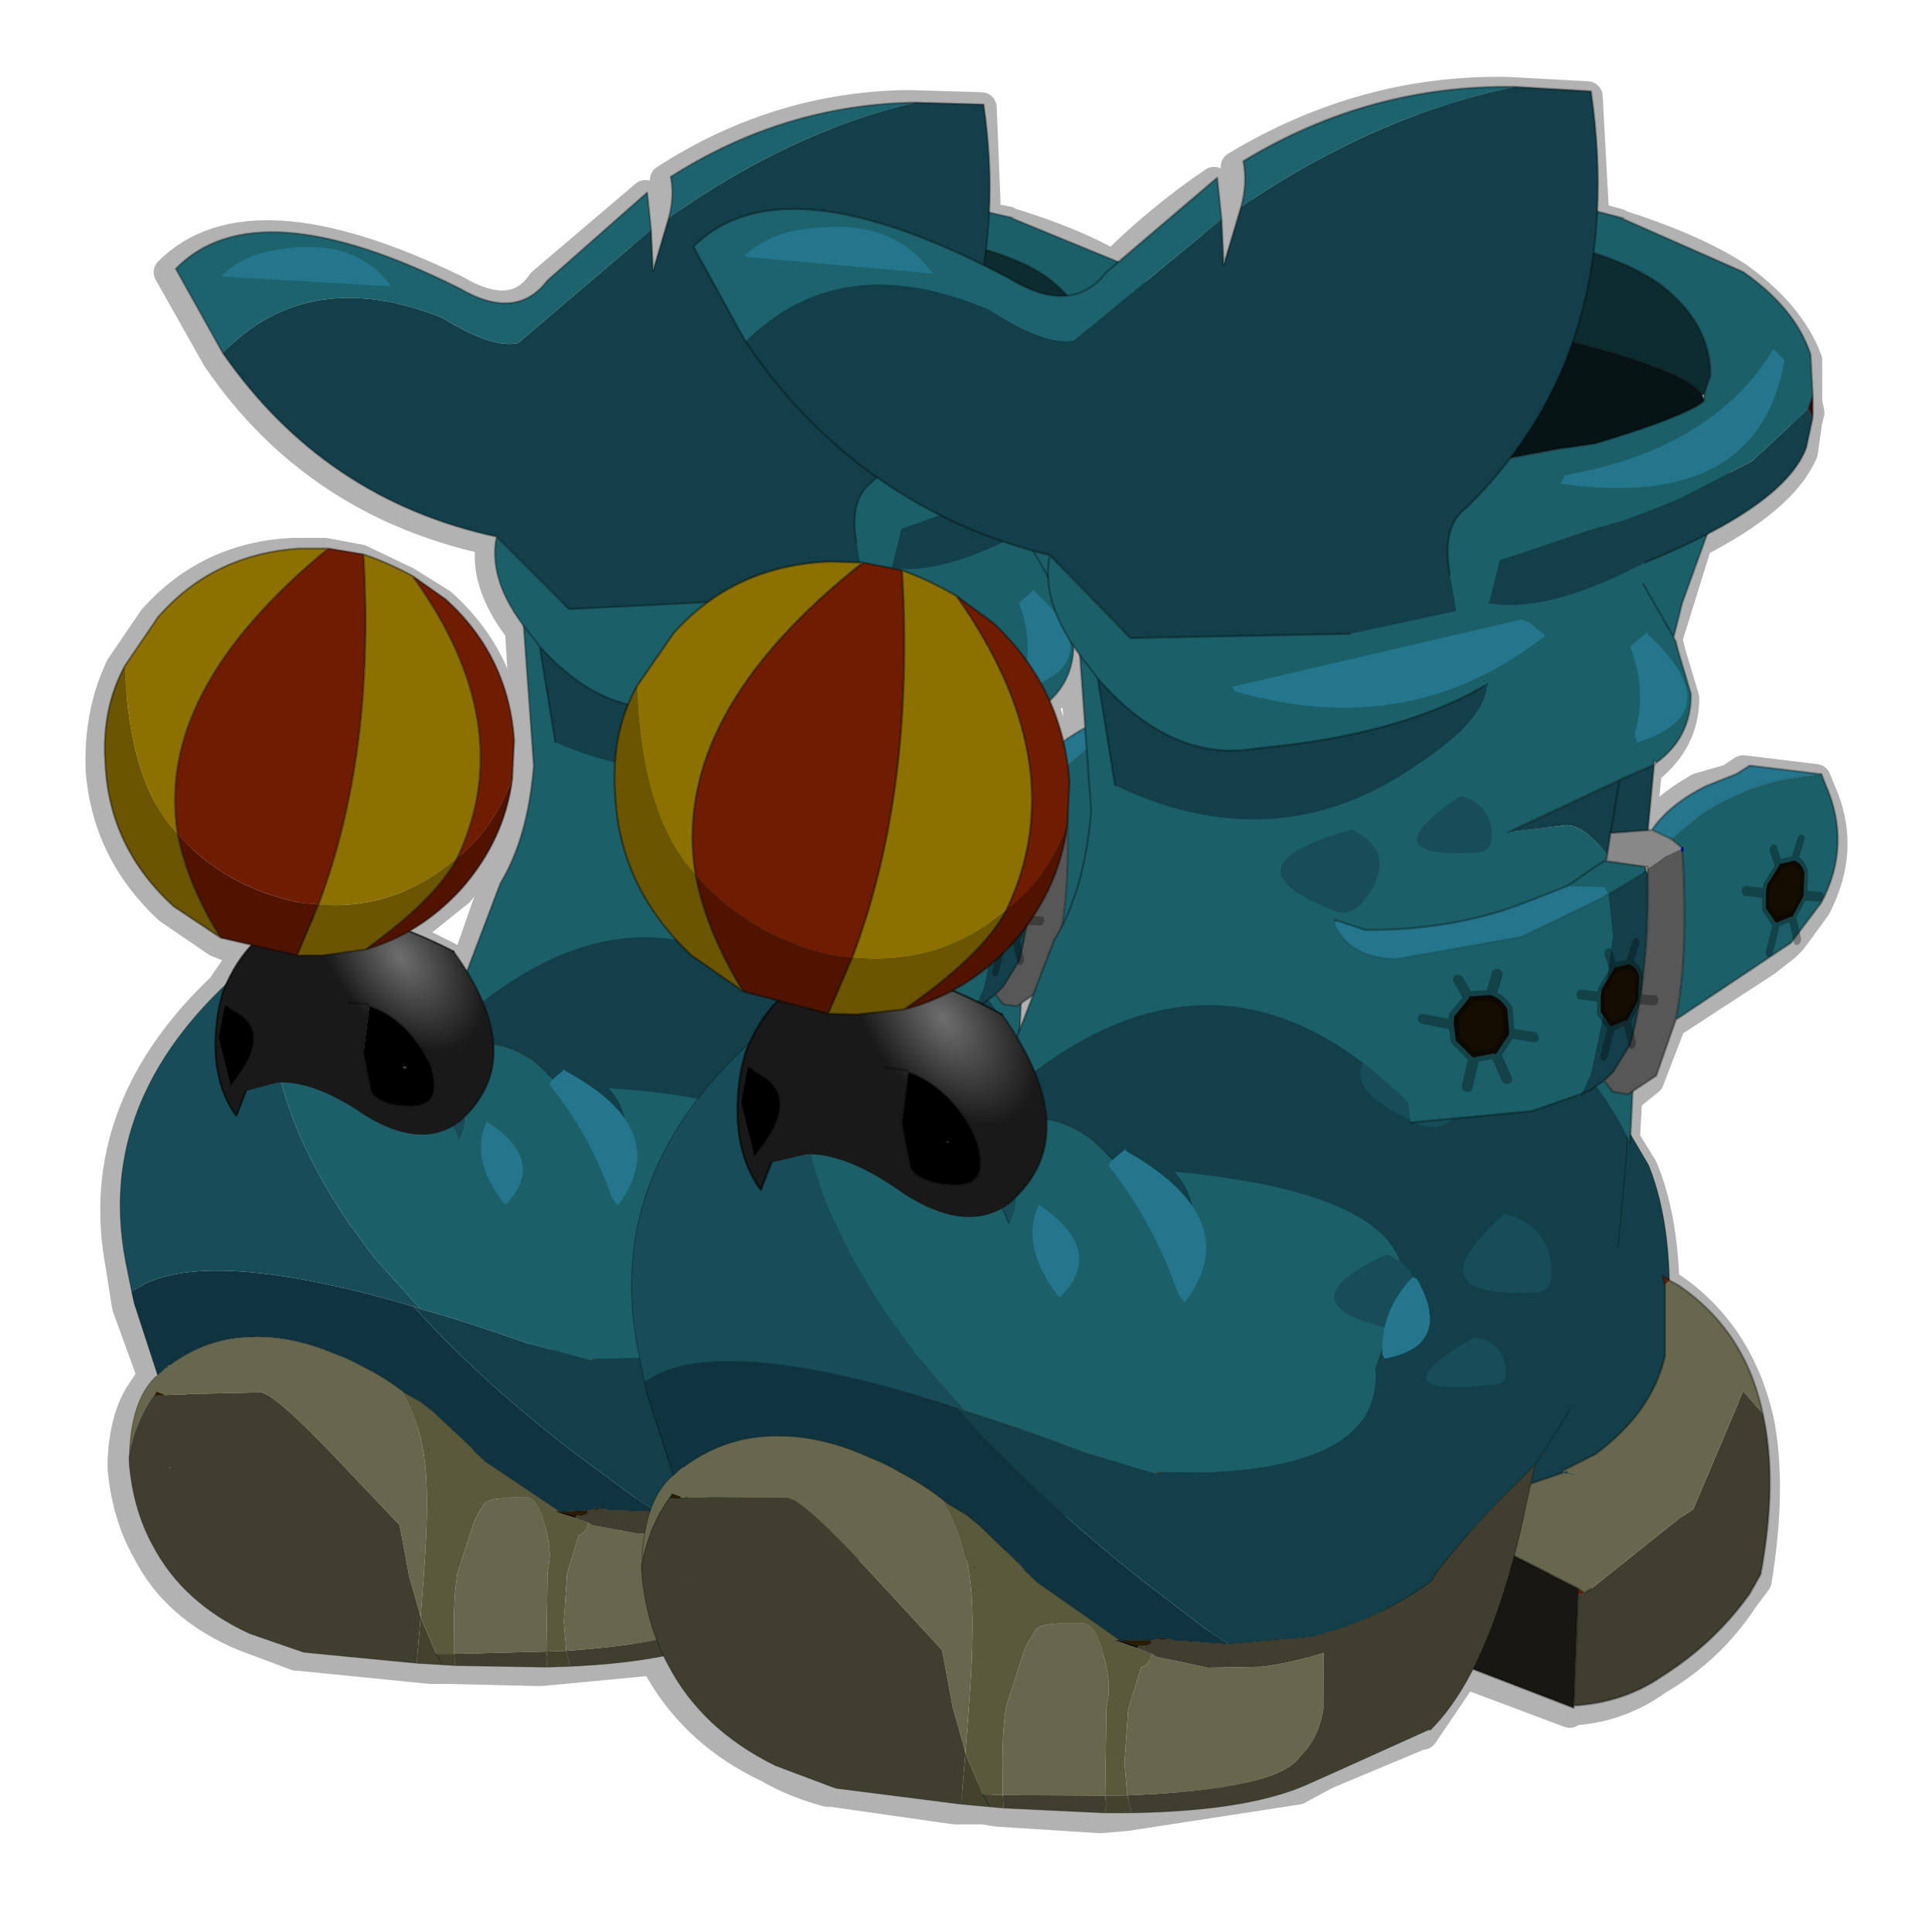 <?xml version="1.0" encoding="UTF-8" standalone="no"?>
<svg xmlns:xlink="http://www.w3.org/1999/xlink" height="440.0px" width="440.0px" xmlns="http://www.w3.org/2000/svg">
  <g transform="matrix(10.0, 0.0, 0.0, 10.0, 0.0, 0.0)">
    <use height="44.0" transform="matrix(1.0, 0.0, 0.0, 1.0, 0.0, 0.0)" width="44.0" xlink:href="#shape0"/>
    <use height="39.95" transform="matrix(0.891, 0.0, 0.0, 0.891, 0.929, 2.334)" width="29.8" xlink:href="#sprite0"/>
    <use height="39.95" transform="matrix(0.99, 0.03, 0.0, 0.99, 12.376, 1.306)" width="29.8" xlink:href="#sprite0"/>
  </g>
  <defs>
    <g id="shape0" transform="matrix(1.0, 0.0, 0.0, 1.0, 0.0, 0.0)">
      <path d="M44.0 44.0 L0.0 44.0 0.0 0.0 44.0 0.0 44.0 44.0" fill="#43adca" fill-opacity="0.0" fill-rule="evenodd" stroke="none"/>
      <path d="M37.35 12.9 L38.65 12.35 Q40.6 11.35 41.05 10.3 L41.15 9.6 41.2 9.4 41.15 9.15 41.15 8.2 Q40.75 7.15 39.55 6.3 38.55 5.65 36.8 5.1 L36.85 5.1 36.3 4.95 36.25 5.9 37.65 6.55 Q38.85 7.45 38.85 8.65 L38.65 9.1 38.65 9.25 38.3 9.5 36.2 10.2 35.35 10.35 34.8 10.55 34.3 10.55 33.25 11.65 Q32.7 12.0 32.9 13.1 M38.65 12.35 L38.2 13.8 37.95 14.6 38.0 14.7 38.05 14.9 38.35 15.9 Q38.35 16.85 37.55 17.5 L37.5 17.55 37.35 19.0 37.45 19.0 Q37.9 18.4 38.7 17.95 L39.4 17.75 39.7 17.55 41.35 17.75 41.45 18.0 Q42.05 19.3 41.35 20.65 L40.8 21.4 40.65 21.55 40.2 21.9 38.05 23.3 37.55 24.6 37.05 25.0 37.0 25.95 37.4 26.6 Q37.85 27.65 37.9 29.25 L38.1 29.35 Q39.6 30.4 40.05 32.35 40.35 33.85 40.0 36.0 L39.7 36.4 Q38.95 37.55 37.75 38.25 36.85 38.9 35.75 38.95 L35.75 39.0 33.35 38.1 32.4 39.5 32.35 39.5 30.2 40.4 29.55 40.75 25.65 41.35 25.05 41.4 22.7 41.25 22.4 41.2 21.75 41.2 18.95 40.8 18.85 40.8 Q18.1 40.6 17.5 40.25 15.9 39.5 15.05 38.05 L14.95 37.8 12.85 38.0 12.3 38.05 10.2 38.0 9.95 38.0 9.8 38.0 9.3 37.95 6.8 37.7 6.75 37.7 5.55 37.25 Q4.0 36.6 3.35 35.3 2.9 34.5 2.8 33.45 L2.8 33.3 2.8 33.25 Q2.85 32.3 3.2 31.75 L3.4 31.45 3.5 31.4 2.9 29.75 2.75 28.8 Q2.1 25.3 5.05 22.5 L5.6 21.7 4.95 21.45 3.85 20.7 Q2.45 19.4 2.3 17.55 2.25 16.25 2.75 15.2 L3.5 14.1 Q4.75 12.7 6.65 12.6 L7.4 12.6 8.2 12.75 9.25 13.25 10.05 13.75 Q11.5 15.05 11.6 17.0 L11.55 17.9 Q11.35 19.2 10.45 20.3 L9.2 21.3 10.2 21.8 10.55 22.2 11.25 20.2 Q11.95 19.15 12.05 17.55 L11.85 14.35 Q11.0 13.25 11.2 12.3 7.2 11.45 4.95 8.15 L3.85 6.2 Q5.7 4.35 10.35 6.6 11.7 7.4 12.35 6.45 L14.7 4.45 14.8 6.25 15.15 5.05 15.15 4.1 Q17.7 2.45 20.65 2.4 L22.35 2.45 22.45 4.95 22.95 5.05 22.9 5.05 Q24.4 5.5 25.35 6.05 26.4 5.0 27.65 4.15 L27.8 6.15 28.15 4.85 28.15 3.8 Q31.05 2.05 34.3 2.1 L36.15 2.2 36.3 4.95 M40.25 19.4 L40.4 19.85 40.4 19.8 40.75 19.75 40.9 19.25 M39.6 20.35 L40.1 20.4 40.1 20.25 40.4 19.85 M40.75 19.75 L40.95 19.95 41.0 20.45 41.35 20.65 M41.0 20.45 L40.95 20.5 40.7 21.0 40.8 21.4 M37.45 19.0 L37.95 19.2 38.6 18.65 Q39.5 18.05 40.5 17.85 L41.35 17.75 M40.7 21.0 L40.65 20.95 40.35 21.1 40.2 21.9 M40.35 21.1 L40.3 21.1 Q40.15 21.05 40.15 20.8 L40.1 20.4 M34.3 10.55 Q35.25 9.35 35.8 7.9 L36.25 5.9 M35.8 7.9 L36.2 8.05 Q38.4 8.65 38.65 9.1 M22.45 4.95 L22.4 5.75 23.7 6.4 24.25 6.85 25.05 6.3 25.35 6.05 M22.4 5.75 L22.35 6.15 22.85 6.4 Q23.65 6.95 24.25 6.85 M19.35 12.45 Q19.25 11.45 19.7 11.0 L19.8 10.95 Q18.1 9.75 16.9 7.9 L15.6 5.75 Q17.6 3.9 22.35 6.15 M19.45 12.9 L18.75 12.9 Q16.85 12.95 15.45 14.2 L15.15 14.5 14.4 15.7 14.25 16.15 13.95 17.5 13.9 18.2 Q14.05 20.1 15.25 21.45 L15.55 21.85 16.85 22.75 16.35 21.8 15.75 20.0 Q15.5 18.8 15.9 17.6 L16.6 15.95 Q17.45 14.65 19.05 13.35 L19.45 12.95 19.5 12.9 19.45 12.9 M18.95 21.65 L19.4 21.75 19.65 20.9 19.9 20.15 20.05 19.55 Q20.6 16.6 20.4 13.1 L19.5 12.9 M19.8 10.95 L21.3 11.85 22.7 12.45 23.45 12.7 23.8 12.75 24.15 13.15 25.4 14.45 25.6 14.65 Q26.8 15.6 30.65 14.55 M22.05 21.0 L22.45 21.0 22.45 20.85 22.7 20.45 22.7 20.4 22.75 20.4 23.05 20.3 23.25 19.9 23.45 18.4 23.45 18.35 23.4 17.6 23.15 16.5 Q22.65 15.05 21.65 13.65 L20.4 13.1 M23.45 12.7 L23.75 13.25 23.8 12.75 M25.35 18.05 L24.9 15.55 24.7 15.35 24.45 15.0 24.6 16.7 24.6 17.2 24.7 18.6 Q24.6 20.05 24.1 21.1 L23.85 21.5 23.35 22.9 23.2 23.35 23.05 23.75 23.4 24.5 23.7 25.6 23.8 25.6 24.75 26.1 25.05 26.35 25.4 26.65 Q26.2 27.6 26.9 29.4 M24.45 15.0 L24.35 14.85 Q24.3 15.6 23.75 16.05 L24.1 17.05 24.6 16.7 M24.1 17.05 L24.2 17.6 24.55 17.2 24.6 17.2 M23.25 19.9 L23.1 20.35 23.25 20.6 23.25 21.1 23.35 21.1 24.2 18.95 24.2 17.95 24.2 17.6 M25.45 18.8 L25.85 18.8 25.85 18.65 26.05 18.35 26.1 18.25 26.1 18.2 26.2 18.2 Q26.35 18.1 26.45 18.1 L26.6 17.7 M25.9 20.05 L26.1 19.4 26.05 19.35 25.85 19.15 25.85 18.8 M26.2 18.2 L26.1 18.25 M26.45 18.1 L26.65 18.35 26.7 18.6 26.65 18.9 27.0 18.65 M26.65 18.9 L26.6 18.9 26.45 19.3 26.55 19.75 M26.45 19.3 L26.4 19.3 26.1 19.4 M33.7 15.75 Q31.75 16.9 28.5 17.2 26.6 17.5 24.9 15.55 M22.75 20.4 L22.7 20.45 M23.05 20.3 L23.1 20.35 M23.25 21.1 L23.2 21.1 23.15 21.4 23.3 21.15 23.35 21.1 M23.3 21.15 L23.25 21.4 23.15 21.9 23.1 22.0 22.7 22.55 22.55 22.8 22.7 23.0 23.05 23.05 23.2 23.0 23.35 22.9 M21.1 21.8 L20.7 21.9 20.65 21.9 20.6 21.9 20.6 21.95 20.35 22.3 20.7 22.95 21.3 22.55 22.5 21.4 22.45 21.35 22.45 21.2 22.45 21.0 M22.35 22.2 L22.4 22.15 22.6 21.95 22.35 22.2 21.6 22.7 22.15 22.95 22.25 23.0 22.45 22.9 22.55 22.8 M23.15 21.9 L23.05 21.5 22.85 21.7 22.6 21.95 22.7 21.65 22.65 21.55 22.5 21.4 M23.05 21.5 L22.95 21.5 22.7 21.65 M23.15 21.4 L23.05 21.5 M23.05 23.75 L22.7 23.25 22.25 23.0 M23.2 23.0 L23.2 23.35 M20.4 20.7 L20.25 21.1 Q20.45 21.15 20.55 21.35 L20.65 21.9 M19.65 20.9 L19.75 21.15 19.75 21.1 20.25 21.1 M19.4 21.75 L19.45 21.75 19.45 21.5 19.75 21.15 M21.6 22.7 L20.5 23.1 19.8 23.2 19.95 22.4 19.95 22.35 19.9 22.35 19.5 22.05 19.5 22.0 19.45 21.75 M20.35 22.3 L20.3 22.3 19.95 22.35 M20.45 25.55 L20.55 24.5 20.5 24.45 20.05 24.4 M20.55 24.5 L21.5 25.15 22.05 25.95 22.2 26.6 22.2 26.8 Q22.05 27.1 21.6 27.1 L21.35 27.1 M20.7 22.95 L20.5 23.1 M24.1 21.1 L24.2 18.95 M23.75 16.05 Q23.3 15.1 22.45 14.35 L21.65 13.65 M37.35 19.0 L36.55 19.05 36.5 19.65 36.45 19.7 36.55 19.7 37.3 19.8 37.35 19.85 37.4 19.85 37.4 20.0 37.35 21.75 37.25 22.55 37.25 22.9 37.55 23.0 M36.45 19.7 L36.4 19.7 36.25 19.8 35.55 20.3 34.65 20.65 Q33.0 21.25 30.95 21.25 L30.3 21.1 30.25 21.1 Q30.6 21.95 31.65 21.95 L34.5 21.4 Q35.4 21.15 36.35 20.5 L36.5 20.45 36.9 20.25 Q37.1 20.1 37.25 20.05 L37.3 20.0 37.35 19.9 37.4 19.85 M34.2 19.05 Q35.0 18.5 36.75 17.85 L36.9 17.8 37.5 17.55 M38.05 23.3 Q38.3 21.85 38.2 19.45 L38.2 19.4 37.95 19.2 M36.75 17.85 L36.55 19.05 M33.05 22.4 L33.25 22.85 33.25 22.8 33.8 22.8 33.9 22.3 M33.35 24.95 L33.35 24.15 33.3 24.15 33.0 23.8 32.9 23.45 32.9 23.4 32.5 23.35 M32.9 23.4 L32.95 23.25 33.25 22.85 M37.05 25.0 L36.95 25.0 36.55 24.95 36.4 24.7 36.2 24.9 36.05 24.95 36.0 24.95 35.9 25.0 35.8 25.05 34.8 25.4 32.9 25.65 32.15 25.65 M34.15 24.7 L33.95 24.1 33.9 24.1 33.45 24.2 33.35 24.15 M36.55 21.95 L36.7 22.25 36.7 22.2 37.05 22.15 37.35 21.75 M37.25 22.9 L37.2 22.95 37.1 23.6 37.05 23.65 37.0 23.9 36.55 24.5 36.4 24.7 M37.05 22.15 L37.2 22.35 37.25 22.55 M37.05 23.65 L37.0 23.4 36.95 23.35 36.6 23.5 36.2 24.15 M37.2 22.95 L37.0 23.4 M33.8 22.8 L34.15 23.1 34.2 23.6 34.75 23.75 M34.2 23.6 L34.15 23.65 33.95 24.1 M35.9 22.8 L36.35 22.85 36.35 22.7 36.5 22.45 36.7 22.25 M36.6 23.5 L36.55 23.5 Q36.4 23.45 36.4 23.2 L36.35 22.85 M36.75 28.5 L36.9 26.5 37.0 26.0 37.0 25.95 M37.95 14.6 L37.25 13.4 M24.35 14.85 Q23.75 14.0 23.75 13.25 M11.2 12.3 L12.75 13.8 12.85 13.9 Q13.6 14.5 15.45 14.2 M5.6 21.7 L5.9 21.8 6.45 21.85 6.6 21.85 6.65 21.85 7.05 20.95 7.1 20.75 Q8.5 17.25 8.2 12.75 M6.65 21.85 L7.2 21.9 8.2 21.75 8.9 21.2 10.3 19.65 Q11.75 16.65 9.25 13.25 M5.05 22.5 L4.95 22.7 4.85 23.05 Q4.7 24.1 4.95 24.85 6.15 23.5 5.1 23.1 M4.95 24.85 L5.3 25.5 5.5 24.95 M7.4 12.6 Q3.45 15.85 3.95 19.1 4.25 20.25 4.95 21.45 M12.55 17.0 L12.2 14.75 12.05 14.6 11.85 14.35 M10.5 25.55 Q11.2 24.85 11.15 23.9 L10.9 22.95 10.55 22.2 M8.2 21.75 L9.2 21.3 M8.35 23.0 Q8.75 23.15 9.15 23.5 L9.65 24.2 9.8 24.85 9.8 25.05 9.2 25.3 Q8.6 25.3 8.35 25.0 L8.15 24.1 8.2 24.05 8.35 23.0 8.25 22.95 7.8 22.95 M10.2 25.75 L10.3 26.05 M14.0 27.2 Q13.3 25.6 12.65 24.85 L12.35 24.5 12.1 24.9 12.9 26.25 13.15 26.65 M12.35 24.5 L12.05 24.25 11.15 23.9 M16.85 22.75 L17.5 23.0 Q17.15 23.35 16.95 23.9 L16.85 24.05 16.8 24.45 Q16.45 26.2 17.2 27.25 L17.45 26.6 M17.1 24.45 Q18.2 25.05 17.1 26.35 M14.25 16.15 Q13.2 15.85 12.2 14.75 M16.95 23.9 Q13.65 26.95 14.35 30.8 L14.55 31.85 15.2 33.7 15.35 33.5 15.45 33.45 15.5 33.4 Q16.45 32.8 17.55 32.8 L19.05 33.05 19.4 33.2 19.65 33.35 20.25 33.55 20.4 33.6 20.65 33.75 21.35 34.3 21.45 34.35 21.85 34.6 22.0 34.65 22.2 34.8 23.15 35.75 23.25 35.85 23.5 36.1 24.0 36.55 25.35 37.4 25.4 37.45 26.05 37.45 26.25 37.45 26.5 37.45 26.55 37.45 26.65 37.45 26.85 37.45 27.85 37.55 29.75 37.4 31.35 36.8 31.85 36.55 32.5 36.05 32.6 35.9 33.35 35.05 33.4 34.95 34.2 34.1 34.4 33.85 34.85 33.45 35.0 33.2 35.0 33.1 35.65 32.2 M14.95 37.8 L14.8 37.45 Q14.5 36.75 14.45 35.95 L14.45 35.75 14.45 35.7 14.5 35.0 14.7 34.5 13.95 34.5 13.8 34.5 13.7 34.45 13.65 34.45 13.35 34.45 13.25 34.5 13.0 34.6 12.65 34.5 12.6 34.5 11.35 33.7 10.9 33.4 10.7 33.1 10.6 33.05 9.75 32.25 9.5 32.0 9.05 31.8 8.95 31.75 8.4 31.35 8.0 31.15 7.5 30.9 7.2 30.8 5.6 30.55 Q4.6 30.55 3.75 31.15 L3.7 31.2 3.6 31.25 3.5 31.4 M12.4 30.8 L12.4 30.55 Q12.4 28.45 12.9 26.25 M15.35 34.15 L15.1 34.15 14.95 34.5 14.7 35.0 14.45 35.7 M15.2 33.7 L15.1 33.7 14.7 34.45 14.7 34.5 M13.25 34.5 L12.65 34.5 M34.85 33.45 L34.75 33.9 35.45 33.65 36.2 33.25 Q37.5 32.3 37.8 30.95 L37.9 30.55 37.9 30.5 37.9 30.05 37.8 29.35 37.75 29.15 37.9 29.25 M35.0 33.2 L35.05 33.25 35.0 33.1 M33.35 38.1 L34.3 35.55 34.5 34.65 34.6 34.55 34.75 33.9 M35.75 38.95 L35.85 36.25 34.3 35.55 M23.7 25.6 Q23.75 26.6 23.05 27.4 L22.85 27.5 22.85 27.55 Q22.75 27.8 22.8 28.0 M25.4 37.45 L25.8 37.6 26.05 37.45 M22.25 40.95 L22.4 41.2" fill="none" stroke="#000000" stroke-linecap="round" stroke-linejoin="round" stroke-opacity="0.302" stroke-width="0.7"/>
    </g>
    <g id="sprite0" transform="matrix(1.0, 0.0, 0.0, 1.0, 18.2, 20.55)">
      <use height="3.2" transform="matrix(1.0, 0.0, 0.0, 1.0, -5.0, 4.2)" width="1.9" xlink:href="#shape1"/>
      <use height="36.45" transform="matrix(-0.412, 0.0, 0.0, 0.412, 7.714, -0.418)" width="32.1" xlink:href="#sprite1"/>
      <use height="10.0" transform="matrix(1.0, 0.0, 0.0, 1.0, 1.55, 6.7)" width="8.45" xlink:href="#shape3"/>
      <use height="50.2" transform="matrix(-0.46, 0.0, -0.065, 0.399, 7.673, -0.586)" width="49.1" xlink:href="#sprite2"/>
      <use height="26.4" transform="matrix(1.0, 0.0, 0.0, 1.0, -16.55, -20.55)" width="28.15" xlink:href="#shape5"/>
      <use height="3.1" transform="matrix(0.636, 0.195, -0.272, 0.893, 6.063, -1.298)" width="2.7" xlink:href="#sprite3"/>
      <use height="3.1" transform="matrix(0.636, 0.195, -0.272, 0.893, 9.863, -3.798)" width="2.7" xlink:href="#sprite3"/>
      <use height="3.1" transform="matrix(0.967, 0.297, -0.272, 0.893, 2.417, -0.635)" width="2.7" xlink:href="#sprite3"/>
      <use height="25.65" transform="matrix(1.0, 0.0, 0.0, 1.0, -13.55, -16.85)" width="23.9" xlink:href="#shape7"/>
    </g>
    <g id="shape1" transform="matrix(1.0, 0.0, 0.0, 1.0, 5.0, -4.2)">
      <path d="M-3.5 7.35 Q-4.65 5.6 -5.0 4.2 -2.4 5.5 -3.4 7.4 L-3.5 7.35" fill="#24768c" fill-rule="evenodd" stroke="none"/>
    </g>
    <g id="sprite1" transform="matrix(1.0, 0.0, 0.0, 1.0, 13.25, 15.2)">
      <use height="36.45" transform="matrix(1.0, 0.0, 0.0, 1.0, -13.25, -15.2)" width="32.1" xlink:href="#shape2"/>
    </g>
    <g id="shape2" transform="matrix(1.0, 0.0, 0.0, 1.0, 13.25, 15.2)">
      <path d="M16.7 0.9 Q18.0 6.9 18.05 12.55 L17.75 17.8 Q9.55 22.25 -1.1 21.0 -6.9 19.45 -11.35 15.75 L-13.2 10.85 -13.25 5.0 -13.15 5.5 Q-13.55 -0.5 -12.05 -4.1 L-7.4 -11.85 Q2.6 -17.2 11.2 -13.95 L18.85 -2.9 16.7 0.9 16.05 2.05 16.7 0.9" fill="#123f49" fill-rule="evenodd" stroke="none"/>
      <path d="M16.7 0.9 L18.85 -2.9 11.2 -13.95 Q2.6 -17.2 -7.4 -11.85 L-12.05 -4.1 Q-13.55 -0.5 -13.15 5.5 L-13.25 5.0 -13.2 10.85 -11.35 15.75 Q-6.9 19.45 -1.1 21.0 9.55 22.25 17.75 17.8 L18.05 12.55 Q18.0 6.9 16.7 0.9 L16.05 2.05" fill="none" stroke="#000000" stroke-linecap="round" stroke-linejoin="round" stroke-opacity="0.302" stroke-width="0.05"/>
    </g>
    <g id="shape3" transform="matrix(1.0, 0.0, 0.0, 1.0, -1.55, -6.7)">
      <path d="M7.6 6.9 L7.55 6.7 7.7 6.8 7.6 6.9 M5.6 13.95 L5.75 14.05 5.6 14.1 5.6 13.95" fill="#701c00" fill-rule="evenodd" stroke="none"/>
      <path d="M2.25 12.4 L2.95 12.15 3.3 12.85 2.25 12.4" fill="#8c8681" fill-rule="evenodd" stroke="none"/>
      <path d="M9.85 9.8 Q10.2 11.35 9.8 13.5 L9.55 13.95 Q8.75 15.1 7.55 15.9 6.65 16.55 5.5 16.65 L5.5 16.7 5.6 14.1 5.75 14.05 5.9 13.95 7.95 12.25 8.25 12.05 9.4 9.3 9.85 9.8" fill="#403f2f" fill-rule="evenodd" stroke="none"/>
      <path d="M5.5 16.7 L1.55 15.3 1.55 14.45 1.7 12.55 2.25 12.4 3.3 12.85 5.6 13.95 5.6 14.1 5.5 16.7" fill="#181712" fill-rule="evenodd" stroke="none"/>
      <path d="M5.25 11.25 L6.0 10.85 Q7.3 9.85 7.6 8.55 L7.6 6.9 7.7 6.8 7.9 6.9 Q9.45 7.9 9.85 9.8 L9.4 9.3 8.25 12.05 7.95 12.25 5.9 13.95 5.75 14.05 5.6 13.95 3.3 12.85 2.95 12.15 5.25 11.3 5.25 11.25 M5.25 11.3 L5.6 11.35 5.35 11.3 5.35 11.25 5.25 11.3" fill="#67674d" fill-rule="evenodd" stroke="none"/>
      <path d="M5.25 11.25 L6.0 10.85 Q7.3 9.85 7.6 8.55 L7.6 6.9 7.55 6.7 7.7 6.8 7.9 6.9 Q9.45 7.9 9.85 9.8 10.2 11.35 9.8 13.5 L9.55 13.95 Q8.75 15.1 7.55 15.9 6.65 16.55 5.5 16.65 L5.5 16.7 1.55 15.3 M1.55 14.45 L1.7 12.55 2.25 12.4 2.95 12.15 5.25 11.3 M5.75 14.05 L5.9 13.95 M5.75 14.05 L5.6 13.95 5.6 14.1 M5.5 16.7 L5.6 14.1 M3.3 12.85 L2.25 12.4 M5.6 13.95 L3.3 12.85" fill="none" stroke="#000000" stroke-linecap="round" stroke-linejoin="round" stroke-opacity="0.302" stroke-width="0.05"/>
    </g>
    <g id="sprite2" transform="matrix(1.0, 0.0, 0.0, 1.0, 19.4, 23.8)">
      <use height="50.2" transform="matrix(1.0, 0.0, 0.0, 1.0, -19.4, -23.8)" width="49.1" xlink:href="#shape4"/>
    </g>
    <g id="shape4" transform="matrix(1.0, 0.0, 0.0, 1.0, 19.4, 23.8)">
      <path d="M1.9 6.65 L1.95 6.75 1.9 6.75 1.9 6.65" fill="#5d6958" fill-rule="evenodd" stroke="none"/>
      <path d="M24.4 13.65 L24.35 13.6 24.4 13.6 24.4 13.65" fill="#3c2800" fill-rule="evenodd" stroke="none"/>
      <path d="M-0.15 16.25 L0.45 16.2 0.45 16.3 -0.15 16.25 M0.8 16.35 L2.3 16.45 1.35 16.7 Q0.6 16.7 0.8 16.35 M25.9 9.0 L25.35 9.0 25.4 8.9 25.8 8.75 25.9 9.0" fill="#2a1c00" fill-rule="evenodd" stroke="none"/>
      <path d="M2.3 16.45 L2.45 16.35 2.55 16.45 2.3 16.45" fill="#543e0d" fill-rule="evenodd" stroke="none"/>
      <path d="M-8.2 0.0 L-8.15 0.25 -8.25 0.05 -8.2 0.0 M1.65 6.65 L1.9 6.65 1.9 6.75 1.9 6.8 1.65 6.65" fill="#3a4236" fill-rule="evenodd" stroke="none"/>
      <path d="M15.4 25.4 L15.25 25.45 15.25 25.4 15.4 25.4 M-13.75 21.05 L-13.85 21.05 -13.75 21.05 M10.15 12.5 L10.2 12.45 10.15 12.5" fill="#222720" fill-rule="evenodd" stroke="none"/>
      <path d="M-17.15 5.0 L-17.3 4.95 -17.2 4.85 -17.15 5.0" fill="#495446" fill-rule="evenodd" stroke="none"/>
      <path d="M26.75 12.8 L26.75 12.95 26.65 13.5 26.75 12.8 M1.35 16.7 L2.3 16.45 2.55 16.45 1.4 16.85 1.35 16.7" fill="#140d00" fill-rule="evenodd" stroke="none"/>
      <path d="M14.95 -11.45 L15.0 -11.5 15.65 -11.65 15.9 -11.65 16.1 -11.85 15.95 -11.7 15.9 -11.65 15.95 -11.7 16.1 -11.85 16.9 -12.65 Q19.85 -15.15 21.7 -18.45 L22.15 -19.3 22.4 -19.8 22.85 -17.1 Q22.85 -10.75 16.95 -2.45 L16.7 -2.1 14.9 0.2 11.9 3.45 Q9.0 4.35 5.65 5.65 L1.95 6.75 1.9 6.65 1.65 6.65 -0.65 6.6 Q-9.4 5.85 -8.15 0.25 L-8.2 0.0 -8.95 -4.0 Q-8.85 -9.8 3.45 -10.7 L2.95 -10.1 Q1.55 -8.1 1.9 -4.15 4.05 -8.55 6.15 -10.85 L7.75 -12.35 Q10.6 -14.5 13.4 -12.75 L13.55 -12.65 Q12.55 -11.9 11.8 -10.55 10.75 -8.75 11.25 -7.4 12.4 -9.75 13.75 -10.8 L14.1 -10.75 14.15 -10.75 14.15 -10.8 14.05 -11.0 14.95 -11.45" fill="#1b6069" fill-rule="evenodd" stroke="none"/>
      <path d="M-16.9 5.55 L-17.15 5.0 -17.2 4.85 -18.2 2.3 -19.4 -0.65 -19.25 -7.15 -18.95 -12.15 Q-18.35 -18.7 -17.05 -20.45 L-16.6 -20.9 4.15 -23.6 Q10.0 -20.8 13.4 -12.75 10.6 -14.5 7.75 -12.35 L6.15 -10.85 Q4.05 -8.55 1.9 -4.15 1.55 -8.1 2.95 -10.1 L3.45 -10.7 Q-8.85 -9.8 -8.95 -4.0 L-8.2 0.0 -8.25 0.05 -8.15 0.25 Q-9.4 5.85 -0.65 6.6 L1.65 6.65 1.9 6.8 1.9 6.75 1.95 6.75 5.65 5.65 Q9.0 4.35 11.9 3.45 L12.3 3.3 Q7.8 8.2 1.55 13.05 L-1.75 15.55 -3.1 16.45 -7.1 15.9 Q-10.25 14.9 -12.7 12.45 L-12.85 12.0 Q-14.3 9.2 -16.15 6.65 L-16.9 5.55 M13.75 -10.8 L14.05 -11.0 14.15 -10.8 14.15 -10.75 14.1 -10.75 13.75 -10.8" fill="#123f49" fill-rule="evenodd" stroke="none"/>
      <path d="M13.55 -12.65 L13.65 -12.55 13.95 -12.35 14.95 -11.45 14.05 -11.0 13.75 -10.8 Q12.4 -9.75 11.25 -7.4 10.75 -8.75 11.8 -10.55 12.55 -11.9 13.55 -12.65 M22.55 -20.15 L22.7 -20.55 Q32.4 -11.5 28.7 0.45 L28.1 2.35 27.45 1.85 Q23.75 -0.4 12.3 3.3 L11.9 3.45 14.9 0.2 16.7 -2.1 16.95 -2.45 Q22.85 -10.75 22.85 -17.1 L22.4 -19.8 22.55 -20.15" fill="#164d58" fill-rule="evenodd" stroke="none"/>
      <path d="M28.1 2.35 L27.85 3.1 25.9 7.7 25.55 7.25 25.4 7.15 25.45 7.1 25.3 7.05 25.25 7.0 Q23.45 5.3 21.05 5.25 19.15 5.15 16.9 6.05 L16.2 6.35 Q15.55 6.6 14.85 7.0 L13.95 7.5 Q13.1 8.0 12.25 8.65 L12.0 8.85 11.0 9.45 10.25 10.05 7.8 12.35 7.6 12.6 6.9 13.25 5.6 14.15 2.45 16.35 2.3 16.45 0.8 16.35 0.45 16.3 0.45 16.2 -0.15 16.25 -0.2 16.25 -0.45 16.35 -0.9 16.35 -3.1 16.45 -1.75 15.55 1.55 13.05 Q7.8 8.2 12.3 3.3 23.75 -0.4 27.45 1.85 L28.1 2.35" fill="#0f343f" fill-rule="evenodd" stroke="none"/>
      <path d="M25.9 7.7 L26.0 7.8 Q27.15 9.3 26.75 12.8 26.65 10.55 25.9 9.0 L25.8 8.75 25.4 8.9 25.35 9.0 25.2 9.0 25.05 8.95 25.0 8.95 24.45 8.95 23.95 8.9 20.05 8.8 Q19.3 8.8 15.2 13.05 L11.1 17.3 10.1 20.6 9.2 22.9 9.1 23.2 9.3 20.55 Q9.6 16.6 10.05 14.25 10.7 10.9 12.25 8.65 13.1 8.0 13.95 7.5 L14.85 7.0 Q15.55 6.6 16.2 6.35 L16.9 6.05 Q19.15 5.15 21.05 5.25 23.45 5.3 25.25 7.0 L25.3 7.05 25.4 7.15 25.55 7.25 25.9 7.7 M1.8 25.4 L2.45 20.35 2.45 19.75 Q2.45 18.8 3.05 17.25 3.7 15.5 4.35 15.5 6.65 15.5 6.65 16.1 L6.85 16.6 7.0 17.1 7.45 20.4 7.45 20.5 Q7.45 22.1 7.05 24.5 L6.9 25.55 1.8 25.4 M0.7 25.35 Q-6.7 24.75 -7.55 22.85 -8.35 21.75 -8.35 20.05 L-7.9 16.8 Q-6.3 17.45 -4.95 17.7 L-2.25 17.85 0.4 17.3 0.6 17.15 0.65 17.15 Q0.65 17.8 1.05 17.95 L1.35 20.35 1.35 20.45 1.1 23.5 0.7 25.35" fill="#67674d" fill-rule="evenodd" stroke="none"/>
      <path d="M26.65 13.5 Q26.0 16.4 24.6 18.65 22.4 22.3 18.45 24.25 L15.4 25.4 15.25 25.4 15.25 25.45 8.9 26.15 9.1 23.2 9.2 22.9 10.1 20.6 11.1 17.3 15.2 13.05 Q19.3 8.8 20.05 8.8 L23.95 8.9 24.45 8.95 25.0 8.95 25.05 8.95 25.2 9.0 25.35 9.0 25.9 9.0 Q26.65 10.55 26.75 12.8 L26.65 13.5 M6.75 26.3 L1.65 26.4 1.7 25.8 1.8 25.4 6.9 25.55 6.75 26.3 M0.35 26.35 Q-5.25 26.05 -8.0 24.5 L-9.35 23.7 -13.75 21.05 -13.85 21.05 Q-16.3 17.6 -16.75 8.7 L-16.75 8.45 -16.9 5.55 -16.15 6.65 Q-14.3 9.2 -12.85 12.0 L-12.7 12.45 Q-10.25 14.9 -7.1 15.9 L-3.1 16.45 -0.9 16.35 -0.45 16.35 -0.2 16.25 -0.15 16.25 0.45 16.3 0.8 16.35 Q0.6 16.7 1.35 16.7 L1.4 16.85 0.65 17.15 0.6 17.15 0.4 17.3 -2.25 17.85 -4.95 17.7 Q-6.3 17.45 -7.9 16.8 L-8.35 20.05 Q-8.35 21.75 -7.55 22.85 -6.7 24.75 0.7 25.35 L0.35 26.35 M24.4 13.65 L24.4 13.6 24.35 13.6 24.4 13.65" fill="#403f2f" fill-rule="evenodd" stroke="none"/>
      <path d="M2.45 16.35 L5.6 14.15 6.9 13.25 7.6 12.6 7.8 12.35 10.25 10.05 11.0 9.45 12.0 8.85 12.25 8.65 Q10.7 10.9 10.05 14.25 9.6 16.6 9.3 20.55 L9.1 23.2 7.9 25.55 6.9 25.55 7.05 24.5 Q7.45 22.1 7.45 20.5 L7.45 20.4 7.0 17.1 6.85 16.6 6.65 16.1 Q6.65 15.5 4.35 15.5 3.7 15.5 3.05 17.25 2.45 18.8 2.45 19.75 L2.45 20.35 1.8 25.4 0.7 25.35 1.1 23.5 1.35 20.45 1.35 20.35 1.05 17.95 Q0.65 17.8 0.65 17.15 L1.4 16.85 2.55 16.45 2.45 16.35 M10.2 12.45 L10.15 12.5 10.2 12.45" fill="#59593c" fill-rule="evenodd" stroke="none"/>
      <path d="M8.9 26.15 L7.45 26.25 6.75 26.3 6.9 25.55 7.9 25.55 9.1 23.2 8.9 26.15 M1.65 26.4 L0.35 26.35 0.7 25.35 1.8 25.4 1.7 25.8 1.65 26.4 M7.45 26.25 L7.9 25.55 7.45 26.25" fill="#43432d" fill-rule="evenodd" stroke="none"/>
      <path d="M13.55 -12.65 L13.65 -12.55 13.95 -12.35 14.95 -11.45 15.0 -11.5 15.65 -11.65 15.9 -11.65 15.95 -11.7 16.1 -11.85 16.4 -12.25 16.9 -12.65 Q19.85 -15.15 21.7 -18.45 L22.15 -19.3 22.4 -19.8 22.35 -19.95 Q22.35 -20.3 22.55 -20.15 L22.7 -20.55 Q32.4 -11.5 28.7 0.45 L28.1 2.35 27.85 3.1 25.9 7.7 26.0 7.8 Q27.15 9.3 26.75 12.8 L26.75 12.95 26.65 13.5 Q26.0 16.4 24.6 18.65 22.4 22.3 18.45 24.25 L15.4 25.4 15.25 25.45 8.9 26.15 7.45 26.25 6.75 26.3 1.65 26.4 0.35 26.35 Q-5.25 26.05 -8.0 24.5 L-9.35 23.7 -13.75 21.05 -13.85 21.05 Q-16.3 17.6 -16.75 8.7 L-16.75 8.45 -16.9 5.55 -17.15 5.0 -17.3 4.95 -17.2 4.85 -18.2 2.3 M-19.25 -7.15 L-18.95 -12.15 Q-18.35 -18.7 -17.05 -20.45 L-16.6 -20.9 4.15 -23.6 5.95 -23.8 M13.4 -12.75 L13.55 -12.65 M11.25 -7.4 Q12.4 -9.75 13.75 -10.8 L14.05 -11.0 14.95 -11.45 M22.4 -19.8 L22.55 -20.15 M1.9 -4.15 Q4.05 -8.55 6.15 -10.85 L7.75 -12.35 Q10.6 -14.5 13.4 -12.75 10.0 -20.8 4.15 -23.6 M14.05 -11.0 L14.15 -10.8 14.15 -10.75 M-3.1 16.45 L-0.9 16.35 -0.45 16.35 -0.2 16.25 -0.15 16.25 0.45 16.2 M0.45 16.3 L0.8 16.35 2.3 16.45 2.45 16.35 5.6 14.15 6.9 13.25 7.6 12.6 7.8 12.35 10.25 10.05 11.0 9.45 12.0 8.85 12.25 8.65 Q13.1 8.0 13.95 7.5 L14.85 7.0 Q15.55 6.6 16.2 6.35 L16.9 6.05 Q19.15 5.15 21.05 5.25 23.45 5.3 25.25 7.0 L25.3 7.05 M25.45 7.1 L25.4 7.15 25.55 7.25 25.9 7.7 M25.35 9.0 L25.2 9.0 25.05 8.95 25.0 8.95 M25.9 9.0 L25.35 9.0 25.4 8.9 M25.8 8.75 L25.9 9.0 Q26.65 10.55 26.75 12.8 L26.65 13.5 M25.4 7.15 L25.3 7.05 M2.3 16.45 L1.35 16.7 M2.55 16.45 L2.3 16.45 M0.8 16.35 Q0.6 16.7 1.35 16.7 M10.15 12.5 L10.2 12.45 M7.9 25.55 L7.45 26.25 M-17.2 4.85 L-17.15 5.0 M-3.1 16.45 L-7.1 15.9 Q-10.25 14.9 -12.7 12.45 L-12.85 12.0 Q-14.3 9.2 -16.15 6.65 L-16.9 5.55 M-0.15 16.25 L0.45 16.3" fill="none" stroke="#000000" stroke-linecap="round" stroke-linejoin="round" stroke-opacity="0.302" stroke-width="0.05"/>
      <path d="M-15.45 -4.35 Q-16.35 -4.4 -16.15 -5.6 -15.7 -8.2 -13.35 -8.85 -9.25 -3.8 -15.45 -4.35" fill="#164d58" fill-rule="evenodd" stroke="none"/>
      <path d="M-12.8 -1.65 Q-8.05 2.1 -14.35 1.0 -14.9 0.9 -14.6 -0.1 -14.2 -1.5 -12.8 -1.65" fill="#164d58" fill-rule="evenodd" stroke="none"/>
      <path d="M-8.25 -13.9 Q-9.75 -13.25 -10.35 -14.95 -11.75 -18.85 -8.25 -19.9 -1.75 -16.8 -8.25 -13.9" fill="#164d58" fill-rule="evenodd" stroke="none"/>
    </g>
    <g id="shape5" transform="matrix(1.0, 0.0, 0.0, 1.0, 16.55, 20.55)">
      <path d="M7.85 -7.9 L7.8 -8.0 7.85 -7.9" fill="#0c2c2f" fill-rule="evenodd" stroke="none"/>
      <path d="M9.7 -13.55 L8.0 -8.8 7.8 -8.0 7.85 -7.9 7.9 -7.7 8.2 -6.7 Q8.2 -5.7 7.4 -5.1 L7.35 -5.15 7.35 -5.05 6.7 -4.75 4.0 -3.4 5.35 -3.6 Q5.9 -3.6 6.7 -2.35 L7.05 -1.85 7.0 -0.5 6.8 3.65 Q5.3 0.65 2.65 0.55 L2.0 3.2 Q-2.7 -1.7 -7.95 3.35 L-6.45 -0.6 Q-5.75 -1.75 -5.6 -3.6 L-5.9 -7.75 -4.1 -7.8 Q2.35 -11.8 9.7 -13.55 M7.1 -9.2 L7.8 -8.0 7.1 -9.2" fill="#1b6069" fill-rule="evenodd" stroke="none"/>
      <path d="M7.05 -1.85 L6.7 -2.35 Q5.9 -3.6 5.35 -3.6 L4.0 -3.4 6.7 -4.75 7.35 -5.05 7.05 -1.85" fill="#123f49" fill-rule="evenodd" stroke="none"/>
      <path d="M7.8 -8.0 L8.0 -8.8 9.7 -13.55 M-5.9 -7.75 L-5.6 -3.6 Q-5.75 -1.75 -6.45 -0.6 L-7.95 3.35 M6.8 3.65 L7.0 -0.5 7.05 -1.85 M4.0 -3.4 L6.7 -4.75 7.35 -5.05 7.35 -5.15 M7.4 -5.1 Q8.2 -5.7 8.2 -6.7 L7.9 -7.7 7.85 -7.9 7.8 -8.0 7.1 -9.2 M7.8 -8.0 L7.85 -7.9 M7.4 -5.1 L7.35 -5.05 7.05 -1.85" fill="none" stroke="#000000" stroke-linecap="round" stroke-linejoin="round" stroke-opacity="0.302" stroke-width="0.05"/>
      <path d="M11.0 -13.65 L10.9 -13.35 9.6 -12.1 7.95 -11.2 Q7.4 -10.95 6.65 -10.65 L5.85 -10.4 4.5 -9.9 3.8 -9.65 3.8 -11.85 3.9 -11.9 4.0 -12.0 5.15 -12.25 6.0 -12.4 Q8.1 -13.1 8.5 -13.45 L8.5 -13.5 8.5 -13.6 8.65 -14.05 Q8.65 -15.25 7.5 -16.1 6.35 -16.9 3.8 -17.2 L3.8 -18.25 6.65 -17.6 6.6 -17.6 9.4 -16.45 Q10.6 -15.65 10.95 -14.6 L11.0 -13.65" fill="#1b6069" fill-rule="evenodd" stroke="none"/>
      <path d="M10.9 -13.35 L11.0 -13.15 10.85 -12.45 Q10.35 -11.1 7.15 -9.7 4.9 -8.45 3.55 -8.65 L3.8 -9.65 4.5 -9.9 5.85 -10.4 6.65 -10.65 Q7.4 -10.95 7.95 -11.2 L9.6 -12.1 10.9 -13.35" fill="#123f49" fill-rule="evenodd" stroke="none"/>
      <path d="M11.0 -13.65 L11.0 -13.15 10.9 -13.35 11.0 -13.65" fill="#380c0d" fill-rule="evenodd" stroke="none"/>
      <path d="M3.8 -11.85 L3.8 -15.1 6.0 -14.6 Q8.2 -14.05 8.45 -13.6 L8.5 -13.45 Q8.1 -13.1 6.0 -12.4 L5.15 -12.25 4.0 -12.0 3.9 -11.9 3.8 -11.85" fill="#061416" fill-rule="evenodd" stroke="none"/>
      <path d="M8.45 -13.6 L8.5 -13.5 8.5 -13.45 8.45 -13.6" fill="#200606" fill-rule="evenodd" stroke="none"/>
      <path d="M3.8 -15.1 L3.8 -17.2 Q6.35 -16.9 7.5 -16.1 8.65 -15.25 8.65 -14.05 L8.5 -13.6 8.45 -13.6 Q8.2 -14.05 6.0 -14.6 L3.8 -15.1" fill="#0c2c2f" fill-rule="evenodd" stroke="none"/>
      <path d="M11.0 -13.15 L11.0 -13.65 10.9 -13.35 M11.0 -13.15 L10.85 -12.45 Q10.35 -11.1 7.15 -9.7 M3.8 -18.25 L6.65 -17.6 6.6 -17.6 9.4 -16.45 Q10.6 -15.65 10.95 -14.6 L11.0 -13.65 M8.5 -13.5 L8.5 -13.6 M8.45 -13.6 Q8.2 -14.05 6.0 -14.6 L3.8 -15.1 M8.5 -13.5 L8.5 -13.45 Q8.1 -13.1 6.0 -12.4 L5.15 -12.25 4.0 -12.0 3.9 -11.9 3.8 -11.85 M3.8 -17.2 Q6.35 -16.9 7.5 -16.1 8.65 -15.25 8.65 -14.05 L8.5 -13.6" fill="none" stroke="#000000" stroke-linecap="round" stroke-linejoin="round" stroke-opacity="0.302" stroke-width="0.05"/>
      <path d="M2.8 -8.45 L2.95 -8.4 Q3.9 -7.9 3.45 -6.9 L3.4 -6.85 3.45 -6.75 Q1.5 -5.55 -1.8 -5.15 -3.75 -4.75 -5.45 -6.65 L-5.6 -6.85 Q-6.8 -8.25 -6.55 -9.45 L-4.7 -7.6 0.35 -7.85 2.8 -8.45" fill="#1b6069" fill-rule="evenodd" stroke="none"/>
      <path d="M3.45 -6.9 L3.45 -6.85 3.4 -6.85 3.45 -6.9 M3.5 -6.75 L3.5 -6.7 3.45 -6.75 3.5 -6.75" fill="#154b51" fill-rule="evenodd" stroke="none"/>
      <path d="M-2.15 -17.6 Q-2.0 -18.15 -2.1 -18.65 0.8 -20.5 4.15 -20.55 0.95 -19.8 -2.15 -17.6 M3.4 -6.85 L3.5 -6.8 3.45 -6.75 3.4 -6.85 M-13.55 -14.15 L-14.75 -16.3 Q-12.7 -18.4 -7.5 -15.8 -6.05 -14.95 -5.25 -16.0 L-2.7 -18.25 -2.6 -17.3 -6.0 -14.4 Q-6.65 -14.25 -7.95 -15.05 -11.35 -16.4 -13.55 -14.15" fill="#1d636d" fill-rule="evenodd" stroke="none"/>
      <path d="M4.15 -20.55 L5.9 -20.5 Q6.75 -14.6 3.05 -10.85 2.45 -10.4 2.65 -9.3 L2.8 -8.45 0.35 -7.85 -4.7 -7.6 -6.55 -9.45 Q-10.95 -10.4 -13.55 -14.15 -11.35 -16.4 -7.95 -15.05 -6.65 -14.25 -6.0 -14.4 L-2.6 -17.3 -2.55 -16.25 -2.15 -17.6 Q0.95 -19.8 4.15 -20.55 M3.5 -6.7 Q3.4 -5.9 1.85 -4.85 -1.35 -2.55 -5.05 -4.2 L-5.45 -6.65 Q-3.75 -4.75 -1.8 -5.15 1.5 -5.55 3.45 -6.75 L3.5 -6.7" fill="#123f49" fill-rule="evenodd" stroke="none"/>
      <path d="M-2.15 -17.6 Q-2.0 -18.15 -2.1 -18.65 0.8 -20.5 4.15 -20.55 L5.9 -20.5 Q6.75 -14.6 3.05 -10.85 2.45 -10.4 2.65 -9.3 M3.5 -6.8 L3.5 -6.75 M-5.05 -4.2 L-5.45 -6.65 -5.6 -6.85 Q-6.8 -8.25 -6.55 -9.45 -10.95 -10.4 -13.55 -14.15 L-14.75 -16.3 Q-12.7 -18.4 -7.5 -15.8 -6.05 -14.95 -5.25 -16.0 L-2.7 -18.25 -2.6 -17.3 -2.55 -16.25 -2.15 -17.6 M3.45 -6.75 Q1.5 -5.55 -1.8 -5.15 -3.75 -4.75 -5.45 -6.65 M-6.55 -9.45 L-4.7 -7.6 0.35 -7.85" fill="none" stroke="#000000" stroke-linecap="round" stroke-linejoin="round" stroke-opacity="0.302" stroke-width="0.05"/>
      <path d="M-8.95 4.1 L-8.85 4.1 -8.9 4.15 -8.95 4.1" fill="#272727" fill-rule="evenodd" stroke="none"/>
      <path d="M-9.8 2.55 Q-9.3 2.7 -8.85 3.15 -8.15 3.9 -8.15 4.6 -8.15 5.1 -8.75 5.1 -9.5 5.1 -9.75 4.75 L-9.95 3.75 -9.8 2.55 M-8.95 4.1 L-8.9 4.15 -8.85 4.1 -8.95 4.1" fill="#000000" fill-rule="evenodd" stroke="none"/>
      <path d="M-9.8 2.55 L-9.85 2.5 -9.8 2.55 -9.85 2.5 -9.8 2.55 -9.95 3.75 -9.75 4.75 Q-9.5 5.1 -8.75 5.1 -8.15 5.1 -8.15 4.6 -8.15 3.9 -8.85 3.15 -9.3 2.7 -9.8 2.55 M-7.65 1.15 Q-5.7 3.85 -7.45 5.45 L-7.5 5.5 -7.55 5.55 Q-8.5 6.2 -9.9 5.35 -11.2 4.45 -12.15 4.5 L-12.9 4.7 -12.95 4.7 -13.2 5.35 Q-13.95 4.35 -13.65 2.6 L-13.55 2.2 Q-12.2 -1.2 -7.65 1.15 M-9.85 2.5 L-10.35 2.45 -9.85 2.5" fill="url(#gradient0)" fill-rule="evenodd" stroke="none"/>
      <path d="M-7.5 5.5 L-7.45 5.45 Q-5.7 3.85 -7.65 1.15" fill="none" stroke="#000000" stroke-linecap="round" stroke-linejoin="round" stroke-opacity="0.369" stroke-width="0.05"/>
      <path d="M-7.65 1.15 Q-12.2 -1.2 -13.55 2.2 L-13.65 2.6 Q-13.95 4.35 -13.2 5.35 L-12.95 4.7" fill="none" stroke="#000000" stroke-linecap="round" stroke-linejoin="round" stroke-opacity="0.569" stroke-width="0.05"/>
      <path d="M-9.8 2.55 L-9.85 2.5 -9.8 2.55 -9.95 3.75 -9.75 4.75 Q-9.5 5.1 -8.75 5.1 -8.15 5.1 -8.15 4.6 -8.15 3.9 -8.85 3.15 -9.3 2.7 -9.8 2.55 M-10.35 2.45 L-9.85 2.5" fill="none" stroke="#000000" stroke-linecap="round" stroke-linejoin="round" stroke-opacity="0.302" stroke-width="0.05"/>
      <path d="M-13.35 2.65 Q-12.2 3.15 -13.35 4.55 L-13.65 3.35 -13.5 2.55 Q-13.4 2.55 -13.35 2.65" fill="#000000" fill-rule="evenodd" stroke="none"/>
      <path d="M-13.35 2.65 Q-12.2 3.15 -13.35 4.55" fill="none" stroke="#000000" stroke-linecap="round" stroke-linejoin="round" stroke-opacity="0.569" stroke-width="0.05"/>
      <path d="M-13.5 2.55 Q-13.4 2.55 -13.35 2.65 Z" fill="none" stroke="#000000" stroke-linecap="round" stroke-linejoin="round" stroke-opacity="0.302" stroke-width="0.05"/>
      <path d="M-9.95 -9.0 L-10.85 -9.15 Q-15.3 -5.5 -14.7 -1.85 -13.5 -0.5 -11.6 -0.1 L-11.1 -0.05 Q-9.65 -3.9 -9.95 -9.0 M-6.15 -3.25 L-6.1 -4.25 Q-6.25 -6.4 -7.85 -7.85 L-8.7 -8.45 Q-5.95 -4.65 -7.55 -1.25 -6.65 -1.95 -6.15 -3.25" fill="#701c00" fill-rule="evenodd" stroke="none"/>
      <path d="M-10.85 -9.15 L-11.6 -9.15 Q-13.8 -9.0 -15.2 -7.4 L-16.05 -6.15 Q-15.95 -3.15 -14.7 -1.85 -15.3 -5.5 -10.85 -9.15 M-8.7 -8.45 Q-9.35 -8.8 -9.95 -9.0 -9.65 -3.9 -11.1 -0.05 -9.1 0.1 -7.55 -1.25 -5.95 -4.65 -8.7 -8.45" fill="#8c7000" fill-rule="evenodd" stroke="none"/>
      <path d="M-13.6 0.8 L-11.65 1.25 -11.1 -0.05 -11.6 -0.1 Q-13.5 -0.5 -14.7 -1.85 -14.45 -0.55 -13.6 0.8 M-9.9 1.1 Q-8.5 0.7 -7.45 -0.45 -6.35 -1.7 -6.15 -3.25 -6.65 -1.95 -7.55 -1.25 -8.1 -0.2 -9.9 1.1" fill="#4f1300" fill-rule="evenodd" stroke="none"/>
      <path d="M-16.05 -6.15 Q-16.65 -5.05 -16.55 -3.65 -16.45 -1.5 -14.8 0.0 L-13.6 0.8 Q-14.45 -0.55 -14.7 -1.85 -15.95 -3.15 -16.05 -6.15 M-11.65 1.25 L-11.0 1.25 -9.9 1.1 Q-8.1 -0.2 -7.55 -1.25 -9.1 0.1 -11.1 -0.05 L-11.65 1.25" fill="#6b5500" fill-rule="evenodd" stroke="none"/>
      <path d="M-9.95 -9.0 L-10.85 -9.15 -11.6 -9.15 Q-13.8 -9.0 -15.2 -7.4 L-16.05 -6.15 Q-16.65 -5.05 -16.55 -3.65 -16.45 -1.5 -14.8 0.0 L-13.6 0.8 -11.65 1.25 -11.0 1.25 -9.9 1.1 Q-8.5 0.7 -7.45 -0.45 -6.35 -1.7 -6.15 -3.25 L-6.1 -4.25 Q-6.25 -6.4 -7.85 -7.85 L-8.7 -8.45 Q-9.35 -8.8 -9.95 -9.0 -9.65 -3.9 -11.1 -0.05 L-11.65 1.25 M-14.7 -1.85 Q-15.3 -5.5 -10.85 -9.15 M-7.55 -1.25 Q-8.1 -0.2 -9.9 1.1 M-7.55 -1.25 Q-5.95 -4.65 -8.7 -8.45 M-14.7 -1.85 Q-14.45 -0.55 -13.6 0.8" fill="none" stroke="#000000" stroke-linecap="round" stroke-linejoin="round" stroke-opacity="0.369" stroke-width="0.05"/>
      <path d="M7.2 -2.65 L7.6 -2.95 8.0 -3.15 8.0 -3.1 Q8.15 -0.7 7.85 0.8 L7.4 2.1 6.75 2.55 6.4 2.5 6.2 2.25 6.4 2.05 6.8 1.4 Q7.25 -0.25 7.2 -2.55 L7.2 -2.65" fill="#575757" fill-rule="evenodd" stroke="none"/>
      <path d="M5.7 2.55 L5.9 2.1 6.15 0.9 6.4 -1.1 6.3 -2.05 7.1 -2.55 7.15 -2.65 7.2 -2.55 Q7.25 -0.25 6.8 1.4 L6.4 2.05 6.2 2.25 5.85 2.5 5.8 2.5 5.75 2.55 5.65 2.6 5.7 2.55 5.8 2.5 5.7 2.55" fill="#123f49" fill-rule="evenodd" stroke="none"/>
      <path d="M0.0 -1.15 Q0.35 -0.4 1.4 -0.4 L4.3 -1.0 6.15 -1.95 6.3 -2.05 6.2 -2.2 5.35 -2.2 6.05 -2.7 6.2 -2.8 6.25 -2.8 7.15 -2.7 7.15 -2.65 7.1 -2.55 6.3 -2.05 6.4 -1.1 6.15 0.9 5.9 2.1 5.7 2.55 5.6 2.6 4.55 3.0 1.75 3.35 1.4 0.35 Q0.7 0.7 0.0 1.55 L0.0 -1.15 M8.0 -3.15 L7.75 -3.35 8.45 -3.95 Q9.35 -4.55 10.35 -4.8 L11.2 -4.95 11.3 -4.7 Q11.9 -3.35 11.2 -2.0 L10.5 -1.05 7.85 0.8 Q8.15 -0.7 8.0 -3.1 L8.0 -3.15 M5.65 2.6 L5.6 2.65 5.6 2.6 5.7 2.55 5.65 2.6" fill="#1b6069" fill-rule="evenodd" stroke="none"/>
      <path d="M0.05 -1.25 L0.0 -1.15 0.0 -1.25 0.05 -1.25" fill="#216f7f" fill-rule="evenodd" stroke="none"/>
      <path d="M0.0 -1.15 L0.05 -1.25 0.7 -1.05 Q2.75 -1.1 4.4 -1.8 L5.35 -2.2 6.2 -2.2 6.3 -2.05 6.15 -1.95 4.3 -1.0 1.4 -0.4 Q0.35 -0.4 0.0 -1.15 M7.75 -3.35 L7.3 -3.55 Q7.7 -4.15 8.55 -4.6 L9.25 -4.9 9.55 -5.1 11.2 -4.95 10.35 -4.8 Q9.35 -4.55 8.45 -3.95 L7.75 -3.35" fill="#24768c" fill-rule="evenodd" stroke="none"/>
      <path d="M7.75 -3.35 L8.0 -3.15 7.6 -2.95 7.2 -2.65 7.2 -2.7 7.15 -2.7 6.25 -2.8 6.35 -3.45 7.3 -3.55 7.75 -3.35" fill="#888888" fill-rule="evenodd" stroke="none"/>
      <path d="M0.05 -1.25 L0.0 -1.25 M5.35 -2.2 L4.4 -1.8 Q2.75 -1.1 0.7 -1.05 L0.05 -1.25 M8.0 -3.15 L7.75 -3.35 7.3 -3.55 6.35 -3.45 6.25 -2.8 7.15 -2.7 7.2 -2.7 7.2 -2.65 M8.0 -3.1 Q8.15 -0.7 7.85 0.8 L10.5 -1.05 11.2 -2.0 Q11.9 -3.35 11.3 -4.7 L11.2 -4.95 9.55 -5.1 9.25 -4.9 8.55 -4.6 Q7.7 -4.15 7.3 -3.55 M6.25 -2.8 L6.2 -2.8 6.05 -2.7 5.35 -2.2 M7.2 -2.55 L7.2 -2.65 M7.2 -2.7 L7.15 -2.65 M6.55 -4.65 L6.35 -3.45 M6.2 2.25 L6.4 2.5 6.75 2.55 7.4 2.1 7.85 0.8 M7.2 -2.55 Q7.25 -0.25 6.8 1.4 L6.4 2.05 6.2 2.25 5.85 2.5 5.8 2.5 5.75 2.55 5.65 2.6 M5.6 2.6 L4.55 3.0 1.75 3.35 M5.7 2.55 L5.6 2.6 M5.7 2.55 L5.8 2.5" fill="none" stroke="#000000" stroke-linecap="round" stroke-linejoin="round" stroke-opacity="0.302" stroke-width="0.05"/>
      <path d="M8.0 -3.15 L8.0 -3.1" fill="none" stroke="#00008c" stroke-linecap="round" stroke-linejoin="round" stroke-width="0.05"/>
      <path d="M0.0 -1.15 Q0.35 -0.4 1.4 -0.4 L4.3 -1.0 6.15 -1.95 6.3 -2.05 7.1 -2.55 7.15 -2.65 M11.2 -4.95 L10.35 -4.8 Q9.35 -4.55 8.45 -3.95 L7.75 -3.35" fill="none" stroke="#000000" stroke-linecap="round" stroke-linejoin="round" stroke-opacity="0.102" stroke-width="0.05"/>
    </g>
    <radialGradient cx="0" cy="0" gradientTransform="matrix(0.004, -0.002, 0.004, 0.006, -9.0, 1.3)" gradientUnits="userSpaceOnUse" id="gradient0" r="819.2" spreadMethod="pad">
      <stop offset="0.0" stop-color="#6e6e6e"/>
      <stop offset="0.463" stop-color="#191919"/>
    </radialGradient>
    <g id="sprite3" transform="matrix(1.0, 0.0, 0.0, 1.0, 1.35, 1.55)">
      <use height="3.1" transform="matrix(1.0, 0.0, 0.0, 1.0, -1.35, -1.55)" width="2.7" xlink:href="#shape6"/>
    </g>
    <g id="shape6" transform="matrix(1.0, 0.0, 0.0, 1.0, 1.35, 1.55)">
      <path d="M-0.4 -0.65 L-0.4 -0.7 0.05 -0.9 Q0.3 -0.9 0.5 -0.7 L0.7 -0.15 0.7 -0.1 0.55 0.45 0.5 0.45 0.1 0.7 0.05 0.7 -0.4 0.45 -0.55 0.1 -0.6 -0.1 -0.4 -0.65" fill="#140d00" fill-rule="evenodd" stroke="none"/>
      <path d="M-0.75 -1.0 L-0.4 -0.65 -0.4 -0.7 0.05 -0.9 0.05 -1.45 M0.05 -0.9 Q0.3 -0.9 0.5 -0.7 L0.7 -0.15 1.25 -0.25 M0.7 -0.15 L0.7 -0.1 0.55 0.45 0.95 0.95 M0.55 0.45 L0.5 0.45 0.1 0.7 0.15 1.45 M0.1 0.7 L0.05 0.7 -0.4 0.45 -0.55 0.1 -1.25 0.2 M-0.55 0.1 L-0.6 -0.1 -0.4 -0.65" fill="none" stroke="#000000" stroke-linecap="round" stroke-linejoin="round" stroke-opacity="0.302" stroke-width="0.25"/>
    </g>
    <g id="shape7" transform="matrix(1.0, 0.0, 0.0, 1.0, 13.55, 16.85)">
      <path d="M3.2 -2.9 Q0.75 -2.7 2.9 -4.2 3.5 -4.05 3.6 -3.5 3.7 -2.9 3.2 -2.9" fill="#164d58" fill-rule="evenodd" stroke="none"/>
      <path d="M0.7 -1.75 Q0.4 -1.35 0.05 -1.45 -2.7 -2.4 0.4 -3.35 1.5 -2.85 0.7 -1.75" fill="#164d58" fill-rule="evenodd" stroke="none"/>
      <path d="M1.7 7.75 Q1.55 8.15 1.25 8.1 -1.25 7.6 1.2 6.4 2.15 6.75 1.7 7.75" fill="#164d58" fill-rule="evenodd" stroke="none"/>
      <path d="M-5.15 4.45 L-4.8 4.15 -4.8 4.2 Q-2.0 5.7 -3.45 7.65 L-3.6 7.45 Q-4.15 5.85 -5.2 4.55 L-5.15 4.45" fill="#24768c" fill-rule="evenodd" stroke="none"/>
      <path d="M-6.35 7.6 Q-7.25 6.45 -6.8 5.5 -5.25 6.5 -6.3 7.6 L-6.35 7.6" fill="#24768c" fill-rule="evenodd" stroke="none"/>
      <path d="M4.45 -8.25 L4.85 -7.95 Q1.75 -5.4 -2.3 -6.45 L-2.35 -6.55 4.3 -8.3 4.45 -8.25" fill="#24768c" fill-rule="evenodd" stroke="none"/>
      <path d="M6.85 -7.8 L7.2 -8.1 7.2 -8.05 Q9.15 -6.3 6.95 -5.55 L6.9 -5.75 Q7.2 -6.75 6.8 -7.75 L6.85 -7.8" fill="#24768c" fill-rule="evenodd" stroke="none"/>
      <path d="M5.3 -11.65 Q8.7 -12.35 10.1 -14.7 L10.35 -14.45 Q9.75 -10.95 5.2 -11.45 L5.3 -11.65" fill="#24768c" fill-rule="evenodd" stroke="none"/>
      <path d="M-13.55 -16.15 Q-12.95 -16.7 -12.05 -16.8 -10.15 -17.1 -9.25 -15.85 L-13.55 -16.1 -13.55 -16.15" fill="#24768c" fill-rule="evenodd" stroke="none"/>
      <path d="M1.1 8.7 Q1.05 7.7 1.8 6.9 L1.9 6.95 Q2.75 8.45 1.15 8.8 L1.1 8.7" fill="#24768c" fill-rule="evenodd" stroke="none"/>
    </g>
  </defs>
</svg>
